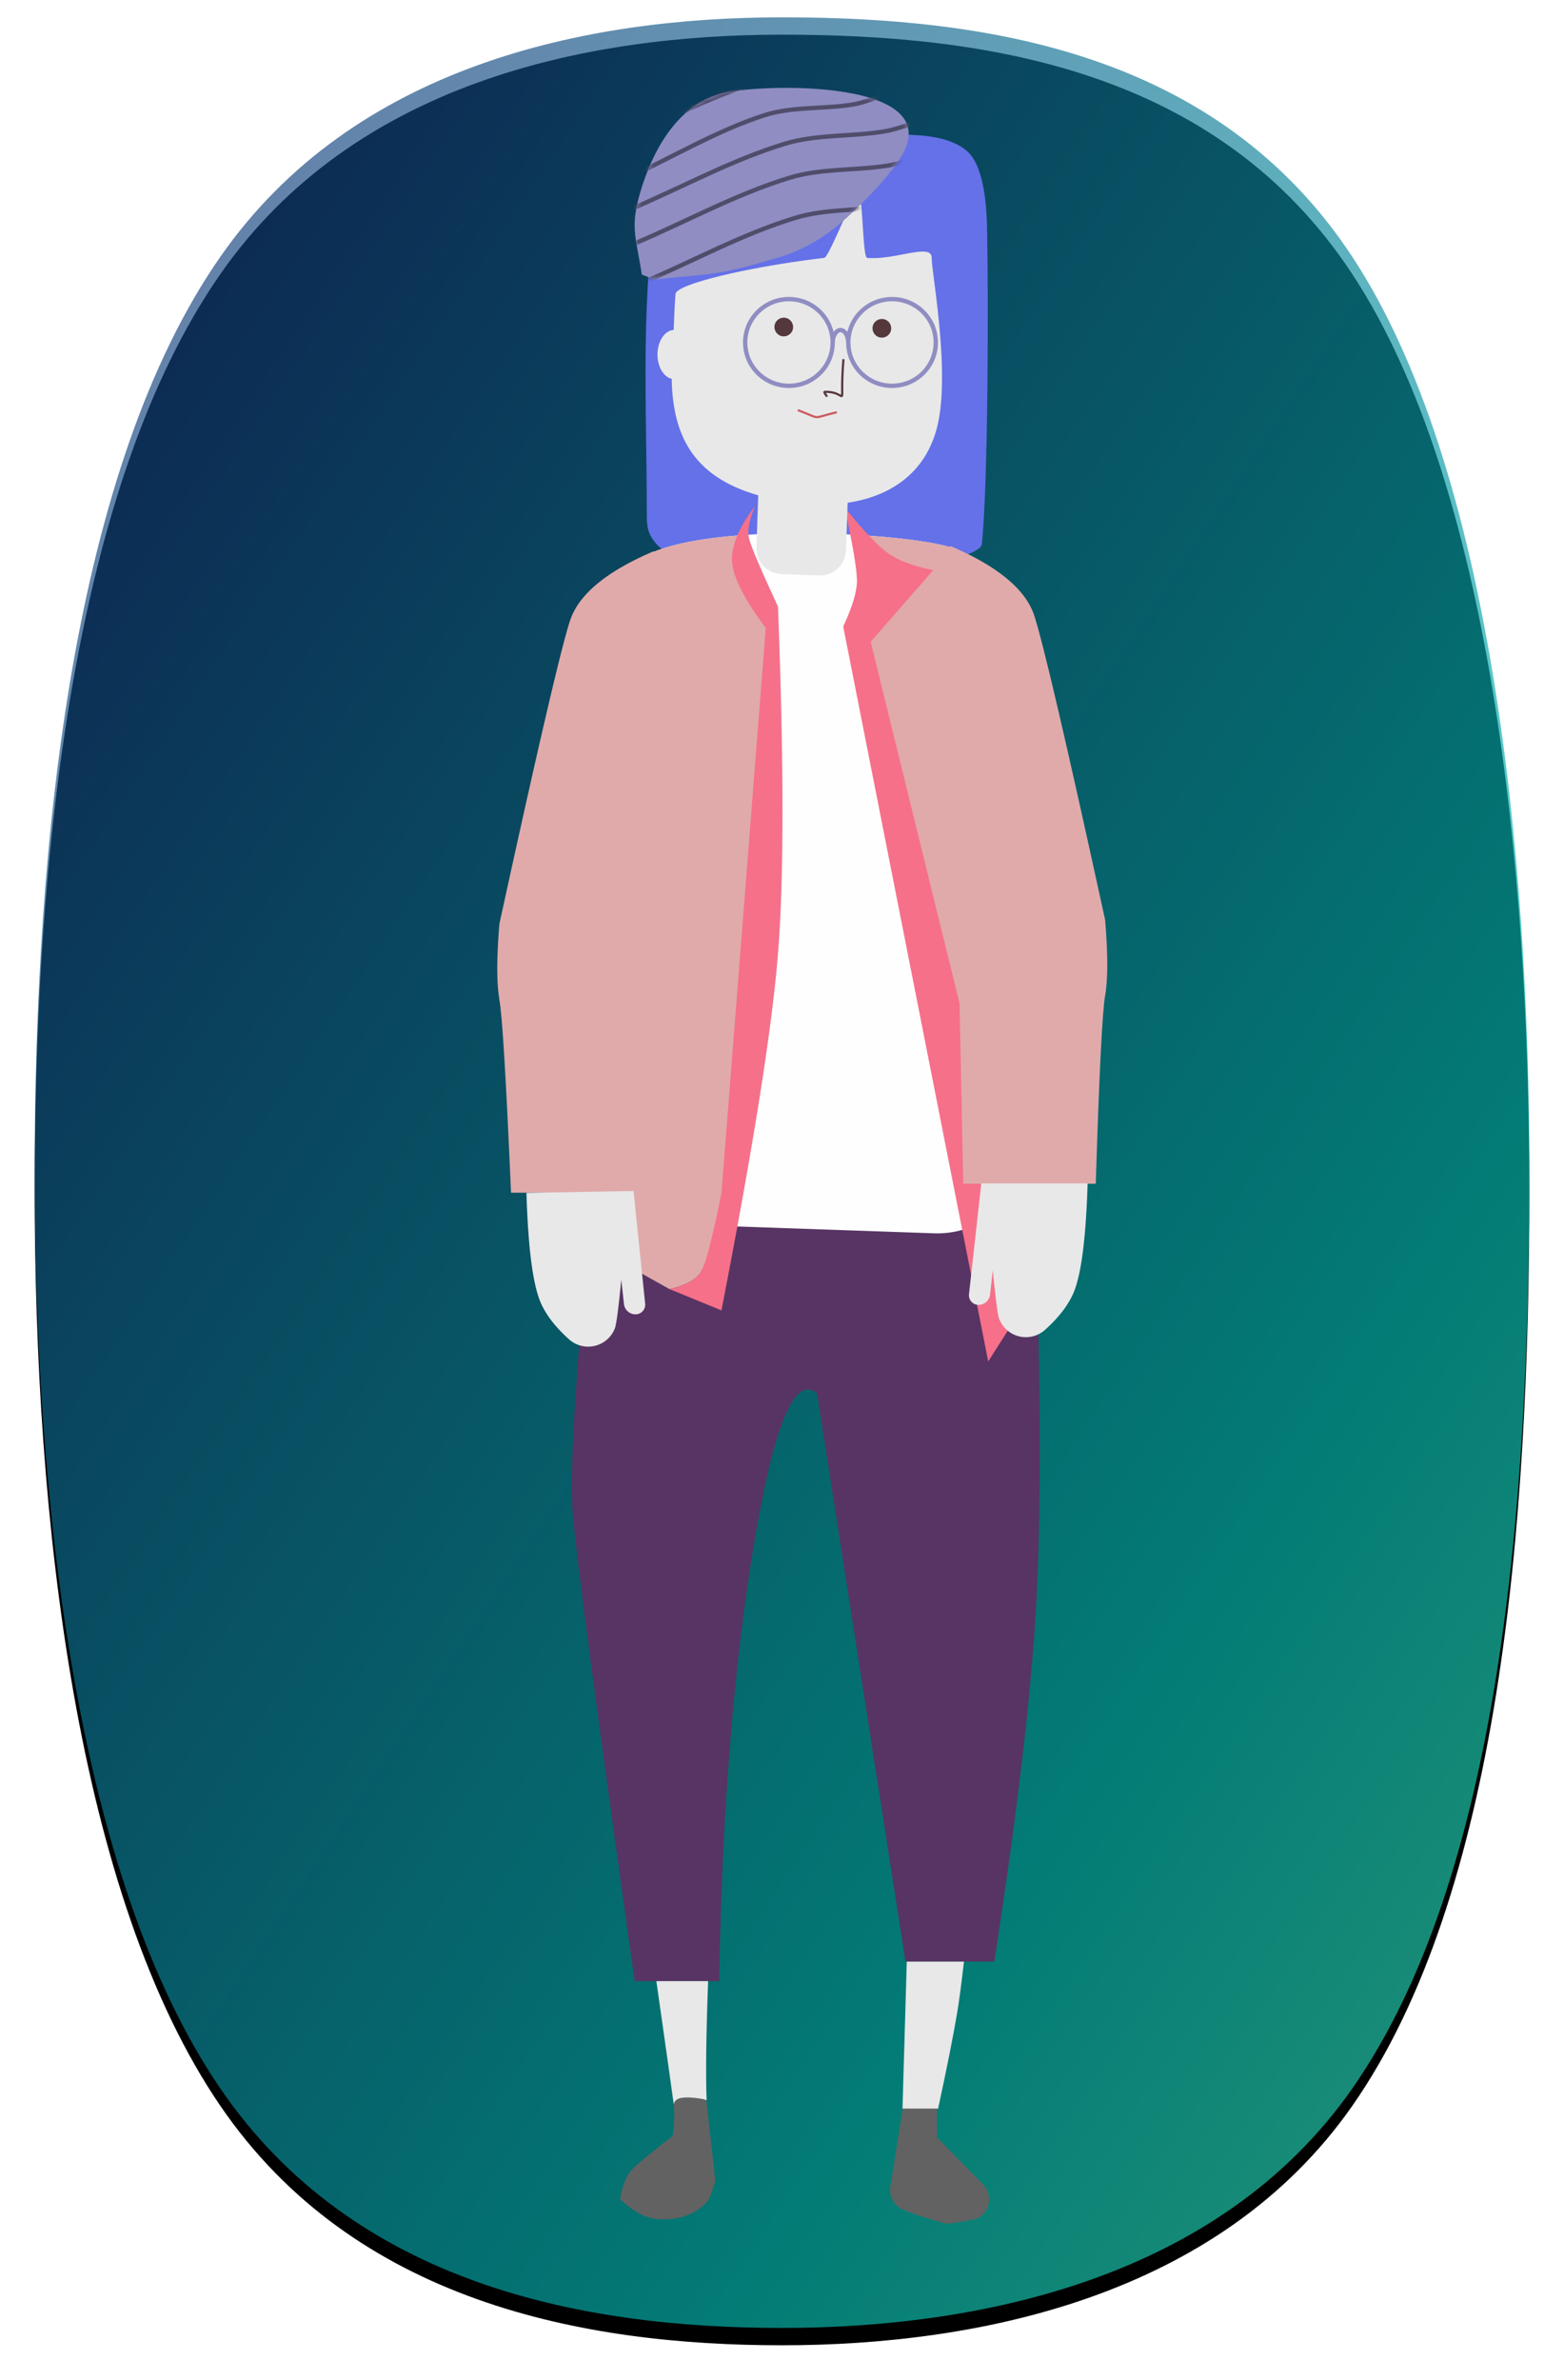 <svg viewBox="0 0 361 549" xmlns="http://www.w3.org/2000/svg" xmlns:xlink="http://www.w3.org/1999/xlink">
  <defs>
    <linearGradient x1="0%" y1="0%" y2="100%" id="linearGradient-1">
      <stop stop-color="#162B74" offset="0%"/>
      <stop stop-color="#04BCB3" offset="73.779%"/>
      <stop stop-color="#3AE4B6" offset="100%"/>
    </linearGradient>
    <path d="M172.5 533c45.23 0 100.854-11.206 131.618-55.207C338.154 429.113 345 343.807 345 266.5c0-74.419-9.045-162.943-40.882-211.293C272.99 7.933 219.6 0 172.5 0 127.194 0 73.657 11.075 42.876 55.207 8.93 103.877 0 189.31 0 266.5c0 76.24 9.658 162.717 42.876 211.293C73.786 522.993 126.58 533 172.5 533z" id="path-2"/>
    <filter x="-4.1%" y="-1.9%" width="108.1%" height="105.3%" filterUnits="objectBoundingBox" id="filter-3">
      <feOffset dy="4" in="SourceAlpha" result="shadowOffsetOuter1"/>
      <feGaussianBlur stdDeviation="4" in="shadowOffsetOuter1" result="shadowBlurOuter1"/>
      <feComposite in="shadowBlurOuter1" in2="SourceAlpha" operator="out" result="shadowBlurOuter1"/>
      <feColorMatrix values="0 0 0 0 0.047 0 0 0 0 0 0 0 0 0 0.2 0 0 0 0.1 0" in="shadowBlurOuter1"/>
    </filter>
    <path d="M2.988 40.482c14.436.537 14.228 1.174 29.02-1.033 6.129-.915 11.71-3.3 16.876-6.871 4.71-3.257 9.342-6.746 13.31-10.908C79.019 4.025 32.66-1.047 23.932.172 13.736 1.596 6.744 10.906 2.616 19.942-.983 27.823.142 30.005.251 38.964l2.737 1.52z" id="path-4"/>
  </defs>
  <g id="Assets" fill="none" fill-rule="evenodd">
    <g transform="translate(8 4)" id="avatar_1">
      <g id="bg">
        <use fill="#000" filter="url(#filter-3)" xlink:href="#path-2"/>
        <use fill-opacity=".66" fill="url(#linearGradient-1)" xlink:href="#path-2"/>
      </g>
      <g id="character" transform="translate(17 11)">
        <g id="bottom" transform="translate(107 251)">
          <g id="shoes" transform="translate(11.1 217.7)" fill="#626262">
            <path d="M19.919.506L22 19.195c-.693 2.82-1.387 4.572-2.081 5.256-3.756 3.699-8.026 3.796-10.405 3.796-3.04 0-6.21-1.557-9.514-4.672.605-3.237 1.497-5.476 2.676-6.716 1.179-1.241 4.35-3.87 9.513-7.885.367-3.054.437-5.445.21-7.175C12.174.07 14.68-.36 19.92.506z" id="Path-21"/>
            <path d="M65.4 1.8l7.789.539v7.037l10.584 10.792a4.975 4.975 0 0 1-.88 7.68c-.516.33-2.967.818-7.351 1.466-5.449-1.507-8.978-2.68-10.588-3.518-1.61-.84-2.492-2.305-2.646-4.398L65.4 1.799z" id="Path-22"/>
          </g>
          <path d="M11.917.78c0 1.082-5.979 4.046-8.814 12.272-.83 2.41-.83 7.28 0 14.61C.557 55.692-.423 74.004.166 82.597.754 91.189 5.532 127.324 14.5 191H34c.635-38.448 3.262-71.757 7.883-99.93 4.62-28.17 9.517-40.054 14.69-35.648L77 186.5h20.5c5.207-33.606 8.408-60.643 9.603-81.111 1.196-20.468 1.196-48.812 0-85.032-1.878-4.73-3.543-8.043-4.994-9.935-1.451-1.892-4.193-4.327-8.226-7.305C39.239 0 11.917-.78 11.917.779z" id="trousers" fill="#573463"/>
        </g>
        <path d="M125.98 32.147c2.28-13.495 10.225-15.386 23.962-15.822 10.389-.33 20.786-.374 31.18-.285 5.274.045 12.178.006 16.733 3.508 5.299 4.074 4.956 17.627 5.036 21.82.2 10.496.294 54.072-1.273 69.186-.144 1.387-4.491 2.8-4.942 2.925-6.805 1.874-8.664 2.033-15.664 2.24-20.2.602-22.526.273-45.859-1.344-3.125-.217-7.105-1.84-9.026-4.331-1.755-2.276-1.844-3.796-1.84-6.855.035-24.844-1.71-51.045 3.015-75.802" id="hair" fill="#6471E8"/>
        <g id="upper" transform="rotate(15 9.266 437.787)">
          <g id="top" transform="rotate(-15 350.79 45.949)">
            <path d="M106.67 10.427c4.98 4.209 12.74 81.044 16.052 134.828.72 11.69-8.173 21.75-19.863 22.47-.68.042-1.36.051-2.04.027l-65.652-2.282c-8.83-.307-15.741-7.715-15.434-16.546a16 16 0 0 1 .118-1.463c5.7-44.811 8.497-68.436 8.39-70.874-.165-3.782-4.28-57.364 3.598-63.643 13.294-10.593 70.263-6.377 74.831-2.517z" id="shirt" fill="#FEFEFE"/>
            <path d="M106.67 10.427c4.98 4.209 4.603 60.378 7.915 114.162a2.763 2.763 0 0 1-5.422.903c-15.758-57.257-24.237-89.8-25.438-97.626-.521-3.39 1.126-9.635 1.18-11.146.203-5.812-4.127-10.218-1.18-10.035 11.74.73 21.194 2.263 22.945 3.742z" id="Rectangle-5" fill="#E0AAAA"/>
            <path d="M80.21.36c4.36 5.372 7.706 8.886 10.037 10.542 2.33 1.656 5.797 2.945 10.397 3.868L86.194 31.3 123.2 181.816l-9.882 15.494L79.85 27.782c2.115-4.532 3.173-8.049 3.173-10.55 0-2.5-.938-8.125-2.813-16.872z" id="Path-30" fill="#F67089"/>
            <path d="M19.792 147.96H3.179c-1.137-19.154-2.033-30.558-2.688-34.213-.655-3.655-.655-9.447 0-17.375 8.881-40.698 14.325-64.044 16.333-70.037 2.007-5.993 8.451-11.307 19.332-15.942l-.002.147c5.126-2.087 12.564-3.292 20.715-3.868 2.151-.152 2.155 10.706 3.571 13.104 5.207 8.816 2.426 57.577-8.344 146.283-2.35 5.158-3.995 8.605-4.935 10.34-1.042 1.923-3.51 3.329-7.407 4.217l-21.766-12.16.52-4.736a2.862 2.862 0 0 1-.5-1.725c.624-4.904 1.219-9.58 1.784-14.035z" id="Combined-Shape" fill="#E0AAAA"/>
            <path d="M.491 113.747c.655 3.655 1.55 18.535 2.688 44.641h30.468c.264-16.354.264-24.684 0-24.99-21.949-25.471-33.8-23.241-33.156-19.651z" id="Path-16" fill="#E0AAAA"/>
            <path d="M59.506 0c-1.35 3.129-1.82 5.588-1.411 7.38.408 1.79 2.642 7.061 6.701 15.812 1.388 36.153 1.388 62.858 0 80.118-1.387 17.259-5.737 44.667-13.05 82.225l-11.992-4.919c3.896-.888 6.365-2.294 7.407-4.217 1.042-1.923 2.57-7.897 4.585-17.92L61.975 28.11c-4.855-6.451-7.442-11.488-7.76-15.11C53.897 9.38 55.661 5.047 59.505 0z" id="Path-31" fill="#F67089"/>
            <path d="M104.512 9.169c10.92 4.652 17.389 9.985 19.403 16 2.015 6.016 7.48 29.447 16.393 70.295.657 7.958.657 13.77 0 17.44-.657 3.668-1.379 18.14-2.165 43.416h-30.58L104.512 9.17z" id="Path-16" fill="#E0AAAA"/>
          </g>
          <g id="body_change_colour" transform="translate(25.95 .93)" fill="#E8E8E8" >
            <path d="M113.06 408.555c-.45 12.057-.569 21.127-.356 27.209 0 .545.027.155-.792.005-1.087-.2-2.864-.46-4.317-.36-1.22.085-2.198.39-2.475 1.524-.222-1.731-1.557-11.19-4.005-28.378h11.944z" id="leg" transform="rotate(-15 107.087 422.744)"/>
            <path d="M156.493 389.12l-.99 33.898h8.224c2.085-9.66 3.553-17.047 4.405-22.162.439-2.636.958-6.547 1.559-11.736h-13.198z" id="leg" transform="rotate(-15 162.597 406.07)"/>
            <path d="M5.407 52.648c-1.91.07-3.893-1.828-4.626-4.562-.79-2.953.17-5.79 2.148-6.444-.573-2.531-1.198-5.225-1.743-8.127-.432-2.296 15.26-10.665 30.995-16.92C33.228 16.179 34.818.586 35.861.19c1.126-.427 4.807 14.03 5.908 13.834 6.476-1.154 13.463-7.28 14.38-3.854.918 3.425 11.315 24.935 11.315 37.738 0 10.702-6.33 17.888-15.432 21.84l2.47 10.703a6 6 0 0 1-4.496 7.196l-8.464 1.954a6 6 0 0 1-7.196-4.496L31.663 73.48a6.126 6.126 0 0 1-.011-.047C16.32 73.175 9.098 65.546 5.407 52.648z" id="head"/>
            <path d="M52.975 238.302c-.163 12.62-1.1 21.045-2.81 25.272-1.166 2.884-3.31 5.776-6.43 8.675a6.616 6.616 0 0 1-10.614-2.31c-.362-.874-.924-4.618-1.685-11.232l-.524 5.625a2.672 2.672 0 0 1-2.66 2.424 2.235 2.235 0 0 1-2.228-2.426l2.228-26.028h24.723z" id="hand" transform="scale(-1 1) rotate(16 0 -24.866)"/>
            <path d="M150.89 209.804c-.163 12.62-1.1 21.045-2.81 25.272-1.166 2.884-3.31 5.776-6.43 8.675a6.616 6.616 0 0 1-10.614-2.31c-.363-.874-.925-4.618-1.686-11.232l-.523 5.625a2.672 2.672 0 0 1-2.66 2.424h-.001a2.218 2.218 0 0 1-2.208-2.424l2.394-25.601 24.538-.429z" id="hand" transform="rotate(-14 137.419 227.662)"/>
          </g>
          <g id="face" transform="translate(51.087 27.608)">
            <path d="M17.381 11.326c2.314 12.538 3.345 6.778-2.172 8.389-.392.114.492.64.739.96" id="Path-2" stroke="#55383C" stroke-width=".5"/>
            <path d="M19.068 23.551c-5.62 3.034-2.673 2.464-8.815 1.849" id="Path-3" stroke="#CC5C61" stroke-width=".5"/>
            <g id="eyes" fill="#55383C">
              <ellipse id="eye" cx="24.104" cy="2.157" rx="2.159" ry="2.157"/>
              <ellipse id="eye" cx="2.159" cy="7.731" rx="2.159" ry="2.157"/>
            </g>
          </g>
        </g>
        <path d="M157.098 74C151.521 74 147 69.523 147 64s4.521-10 10.098-10c5.578 0 10.099 4.477 10.099 10s-4.521 10-10.099 10zm10.1-10c.028-1.586.824-2.857 1.802-2.857.978 0 1.774 1.271 1.802 2.857m10.1 10c-5.578 0-10.099-4.477-10.099-10s4.521-10 10.099-10C186.479 54 191 58.477 191 64s-4.521 10-10.098 10z" id="glasses" stroke="#8F8DC2"/>
        <g id="hat" transform="rotate(-8 128.752 -835.04)">
          <mask id="mask-5" fill="#fff">
            <use xlink:href="#path-4"/>
          </mask>
          <use id="Mask" fill="#8F8DC2" xlink:href="#path-4"/>
          <path d="M0 16.449c11.079-3.308 21.864-7.913 33.237-9.925 6.836-1.21 13.874.546 20.81.363 2.43-.064 4.809-.735 7.214-1.103M0 23.612c12.352-3.308 24.377-7.913 37.057-9.925 7.622-1.209 15.47.547 23.201.363 2.71-.064 5.363-.735 8.044-1.103M0 31.524c12.352-3.308 24.377-7.912 37.057-9.924 7.622-1.21 15.47.546 23.201.363 2.71-.064 5.363-.736 8.044-1.103M0 40.875c12.352-3.308 24.377-7.912 37.057-9.924 7.622-1.21 15.47.546 23.201.363 2.71-.065 5.363-.736 8.044-1.103M-3.52 8.507C8.831 5.199 20.855.594 33.535-1.418c7.622-1.21 15.47.546 23.202.363 2.71-.064 5.362-.735 8.043-1.103" id="Path-7" stroke="#504D6B" mask="url(#mask-5)"/>
        </g>
      </g>
      <g id="hot_spots" transform="translate(111)" fill="#5594CF" fill-opacity=".4" opacity="0">
        <circle id="feet-hotspot" cx="114" cy="487" r="17"/>
        <circle id="legs-hotspot" cx="77.769" cy="351.258" r="17"/>
        <circle id="hands-hotspot" cx="136" cy="272" r="17"/>
        <circle id="belly-hotspot" cx="71" cy="231" r="17"/>
        <circle id="arms-hotspot" cx="143" cy="186" r="17"/>
        <circle id="chest-hotspot" cx="88" cy="161" r="17"/>
        <circle id="shoulders-hotspot" cx="17" cy="120" r="17"/>
        <circle id="face-hotspot" cx="119" cy="80" r="17"/>
        <circle id="head-hotspot" cx="61" cy="17" r="17"/>
      </g>
    </g>
  </g>
</svg>
